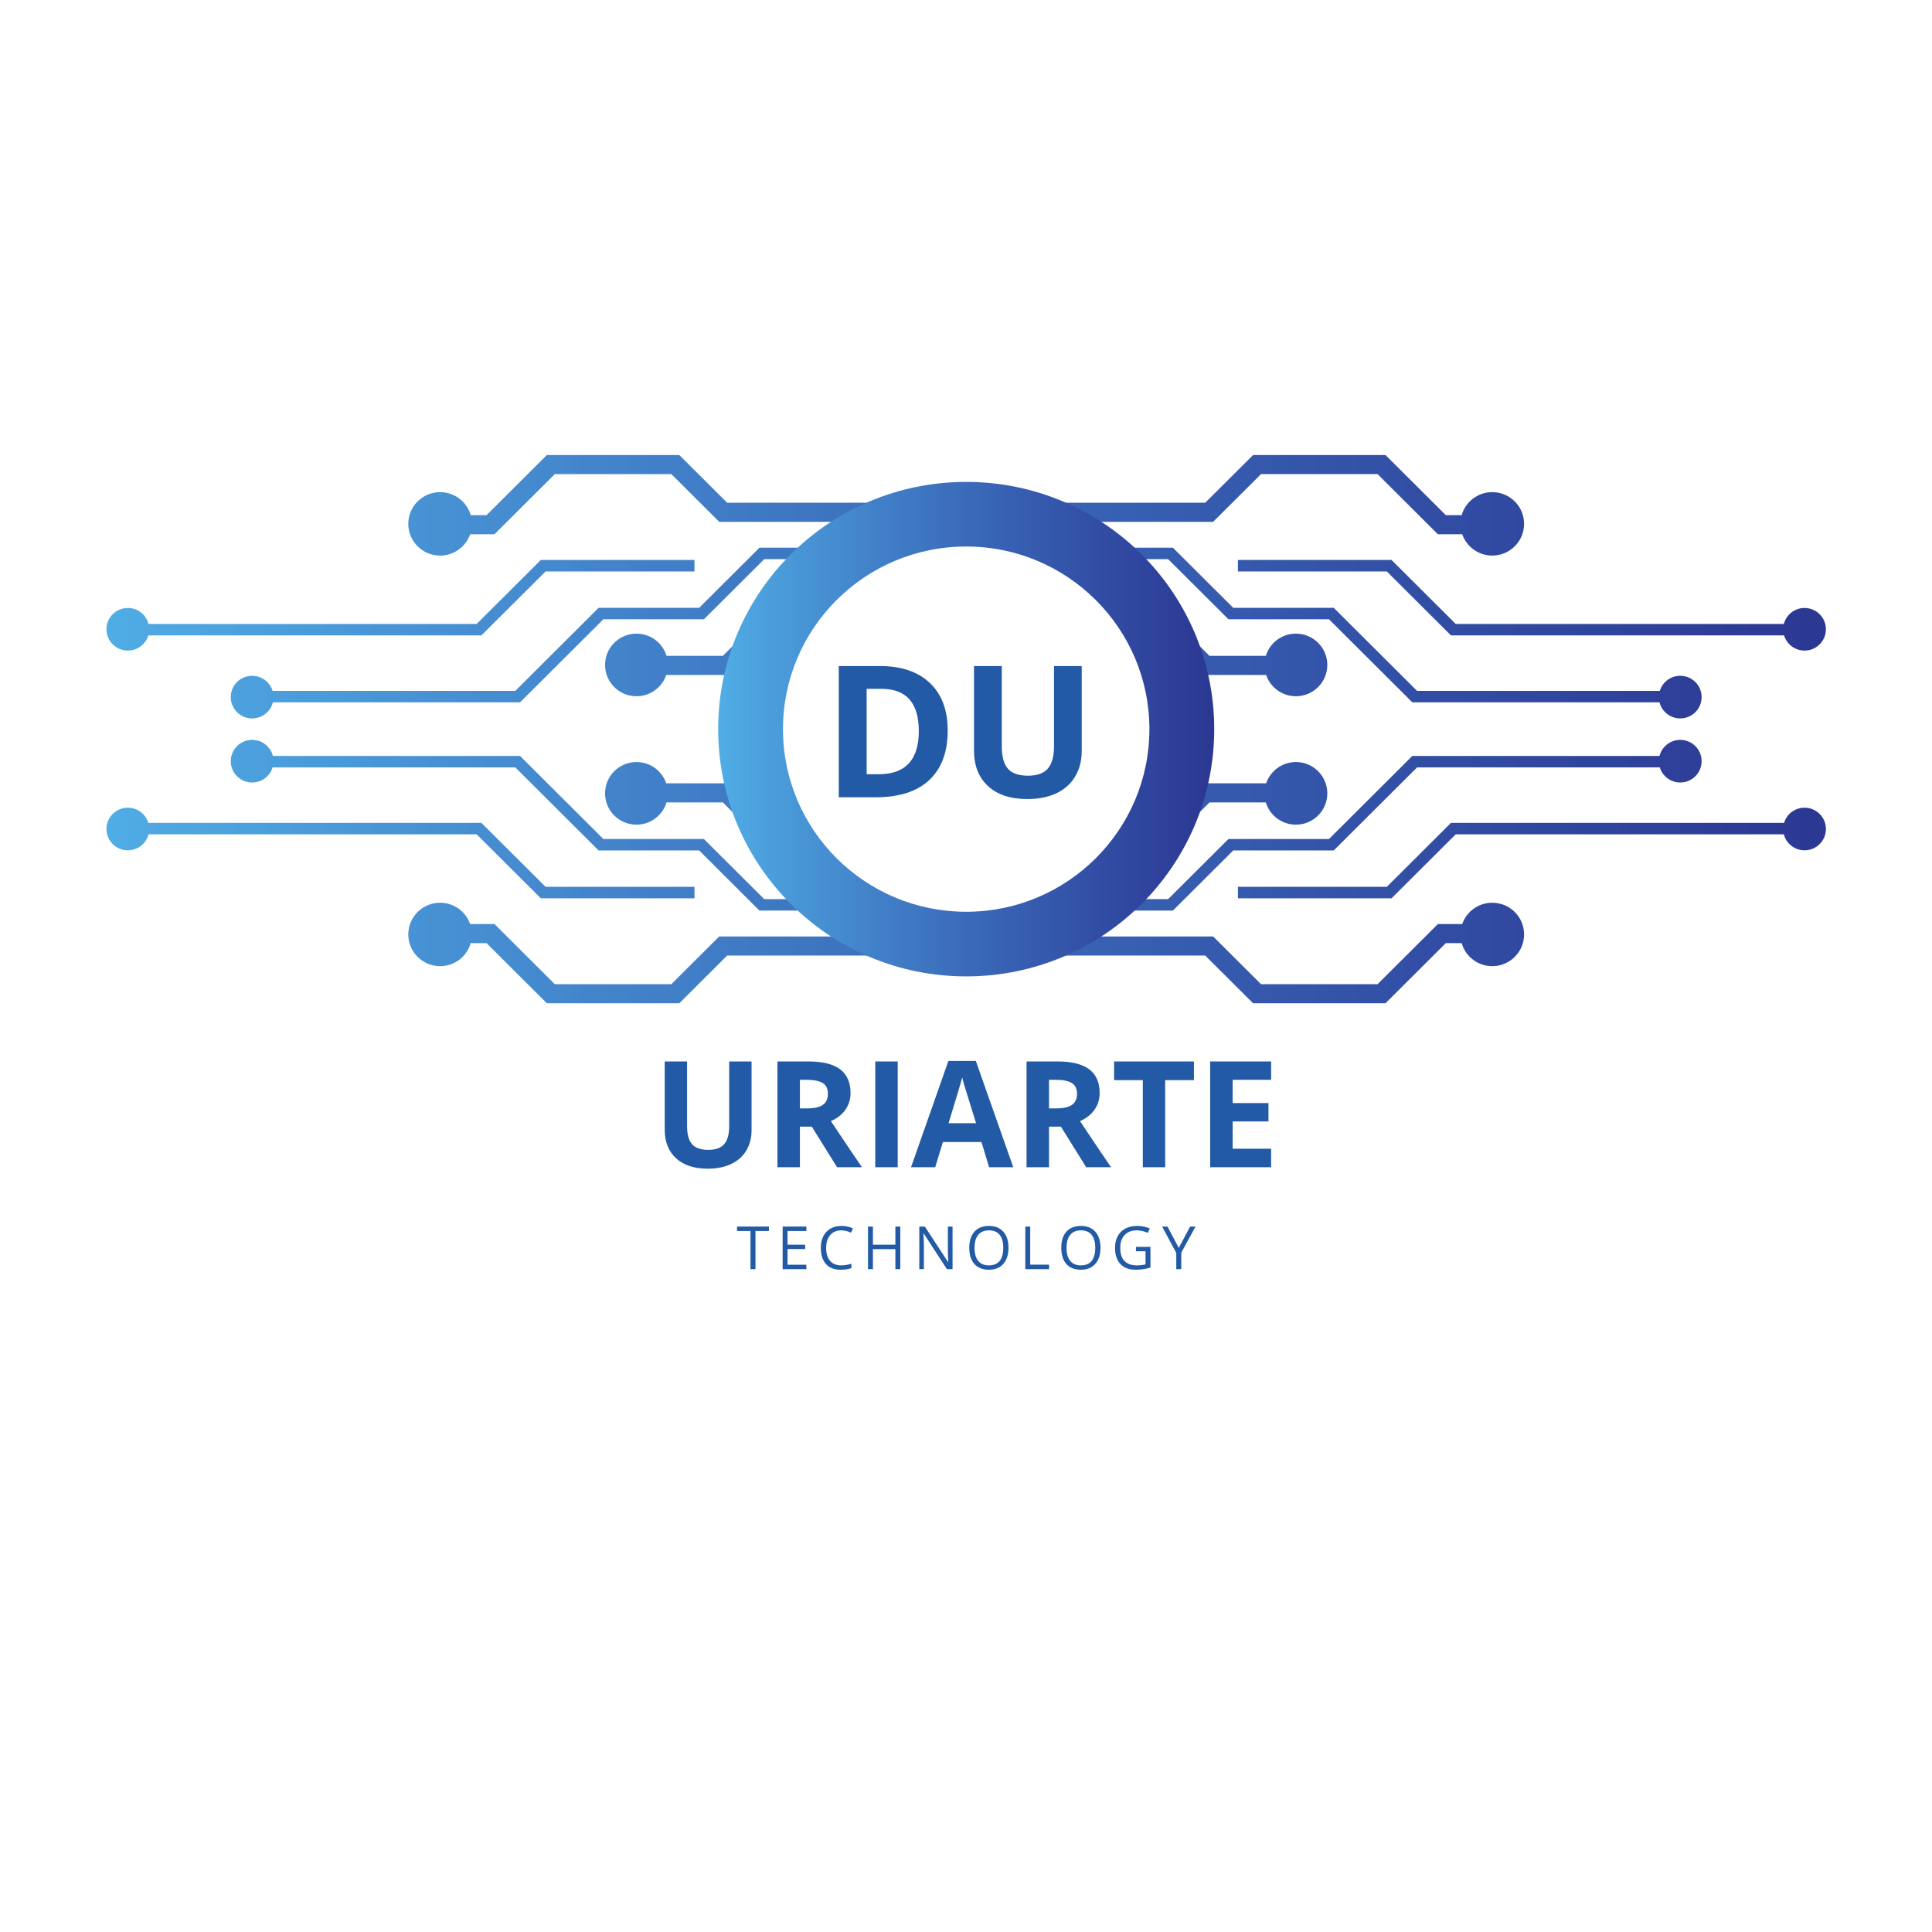 <svg xmlns="http://www.w3.org/2000/svg" xmlns:xlink="http://www.w3.org/1999/xlink" width="500" zoomAndPan="magnify" viewBox="0 0 375 375" height="500" preserveAspectRatio="xMidYMid meet" version="1.0"><defs><g/><clipPath id="aaf2b9603f"><path d="M 20.66 88.32 L 354.41 88.32 L 354.41 194.734 L 20.66 194.734 Z M 20.66 88.32 " clip-rule="nonzero"/></clipPath><clipPath id="905f588d75"><path d="M 326.133 131.172 C 324.266 131.172 322.684 132.402 322.164 134.098 L 275.051 134.098 L 258.883 117.98 L 239.371 117.98 L 227.66 106.309 L 211.832 106.309 L 211.832 108.531 L 226.734 108.531 L 238.445 120.203 L 257.961 120.203 L 274.129 136.32 L 322.109 136.32 C 322.562 138.117 324.191 139.445 326.133 139.445 C 328.426 139.445 330.285 137.59 330.285 135.309 C 330.285 133.023 328.426 131.172 326.133 131.172 Z M 85.422 107.836 C 88.125 107.836 90.422 106.102 91.258 103.695 L 95.98 103.695 L 107.688 92.023 L 130.309 92.023 L 139.602 101.285 L 163.242 101.285 L 170.527 97.582 L 141.141 97.582 L 131.848 88.316 L 106.148 88.316 L 94.441 99.988 L 91.363 99.988 C 90.625 97.41 88.246 95.523 85.422 95.523 C 82.012 95.523 79.246 98.277 79.246 101.68 C 79.246 105.078 82.012 107.836 85.422 107.836 Z M 235.473 101.285 L 244.766 92.023 L 267.383 92.023 L 279.09 103.695 L 283.812 103.695 C 284.652 106.102 286.945 107.836 289.648 107.836 C 293.059 107.836 295.824 105.078 295.824 101.68 C 295.824 98.277 293.059 95.523 289.648 95.523 C 286.824 95.523 284.445 97.41 283.711 99.988 L 280.629 99.988 L 268.922 88.316 L 243.223 88.316 L 233.934 97.582 L 201.402 97.582 L 211.832 101.285 Z M 24.812 126.277 C 26.691 126.277 28.277 125.035 28.789 123.328 L 93.441 123.328 L 105.895 110.918 L 134.793 110.918 L 134.793 108.695 L 104.973 108.695 L 92.52 121.105 L 28.828 121.105 C 28.367 119.324 26.746 118.008 24.812 118.008 C 22.52 118.008 20.66 119.859 20.66 122.145 C 20.66 124.43 22.52 126.277 24.812 126.277 Z M 139.602 181.766 L 130.309 191.027 L 107.688 191.027 L 95.98 179.359 L 91.258 179.359 C 90.422 176.949 88.125 175.219 85.422 175.219 C 82.012 175.219 79.246 177.973 79.246 181.375 C 79.246 184.773 82.012 187.531 85.422 187.531 C 88.246 187.531 90.625 185.641 91.363 183.062 L 94.441 183.062 L 106.148 194.734 L 131.848 194.734 L 141.141 185.473 L 176.441 185.473 L 163.242 181.766 Z M 350.262 156.773 C 348.383 156.773 346.797 158.016 346.285 159.723 L 281.629 159.723 L 269.18 172.133 L 240.277 172.133 L 240.277 174.355 L 270.102 174.355 L 282.555 161.945 L 346.242 161.945 C 346.703 163.727 348.328 165.047 350.262 165.047 C 352.551 165.047 354.41 163.191 354.41 160.91 C 354.41 158.625 352.551 156.773 350.262 156.773 Z M 289.648 175.219 C 286.945 175.219 284.652 176.949 283.812 179.359 L 279.09 179.359 L 267.383 191.027 L 244.766 191.027 L 235.473 181.766 L 211.832 181.766 L 198.262 185.473 L 233.934 185.473 L 243.223 194.734 L 268.922 194.734 L 280.629 183.062 L 283.711 183.062 C 284.445 185.641 286.824 187.531 289.648 187.531 C 293.059 187.531 295.824 184.773 295.824 181.375 C 295.824 177.973 293.059 175.219 289.648 175.219 Z M 104.973 174.355 L 134.793 174.355 L 134.793 172.133 L 105.895 172.133 L 93.441 159.723 L 28.789 159.723 C 28.277 158.016 26.691 156.773 24.812 156.773 C 22.52 156.773 20.66 158.625 20.66 160.91 C 20.66 163.191 22.52 165.047 24.812 165.047 C 26.746 165.047 28.367 163.727 28.828 161.945 L 92.52 161.945 Z M 225.477 165.008 L 234.766 155.746 L 245.695 155.746 C 246.453 158.246 248.781 160.066 251.531 160.066 C 254.902 160.066 257.629 157.344 257.629 153.988 C 257.629 150.633 254.902 147.91 251.531 147.91 C 248.848 147.91 246.57 149.641 245.758 152.043 L 233.227 152.043 L 223.934 161.305 L 222.699 161.305 C 221.973 162.586 221.18 163.82 220.32 165.008 Z M 223.934 121.746 L 233.227 131.012 L 245.758 131.012 C 246.57 133.41 248.848 135.141 251.531 135.141 C 254.902 135.141 257.629 132.422 257.629 129.062 C 257.629 125.707 254.902 122.984 251.531 122.984 C 248.781 122.984 246.453 124.805 245.695 127.305 L 234.766 127.305 L 225.477 118.043 L 220.32 118.043 C 221.18 119.23 221.973 120.465 222.699 121.746 Z M 270.102 108.695 L 240.277 108.695 L 240.277 110.918 L 269.18 110.918 L 281.629 123.328 L 346.285 123.328 C 346.797 125.035 348.383 126.277 350.262 126.277 C 352.551 126.277 354.41 124.43 354.41 122.145 C 354.41 119.859 352.551 118.008 350.262 118.008 C 348.328 118.008 346.703 119.324 346.242 121.105 L 282.555 121.105 Z M 123.539 135.141 C 126.223 135.141 128.5 133.41 129.316 131.012 L 141.844 131.012 L 151.137 121.746 L 152.375 121.746 C 153.102 120.465 153.895 119.23 154.754 118.043 L 149.598 118.043 L 140.305 127.305 L 129.375 127.305 C 128.617 124.805 126.293 122.984 123.539 122.984 C 120.172 122.984 117.441 125.707 117.441 129.062 C 117.441 132.422 120.172 135.141 123.539 135.141 Z M 163.242 106.309 L 147.41 106.309 L 135.703 117.98 L 116.188 117.98 L 100.02 134.098 L 52.906 134.098 C 52.391 132.402 50.809 131.172 48.938 131.172 C 46.648 131.172 44.789 133.023 44.789 135.309 C 44.789 137.59 46.648 139.445 48.938 139.445 C 50.879 139.445 52.512 138.117 52.965 136.32 L 100.941 136.32 L 117.113 120.203 L 136.629 120.203 L 148.336 108.531 L 163.242 108.531 Z M 100.941 146.73 L 52.965 146.73 C 52.512 144.938 50.879 143.609 48.938 143.609 C 46.648 143.609 44.789 145.461 44.789 147.742 C 44.789 150.027 46.648 151.883 48.938 151.883 C 50.809 151.883 52.391 150.648 52.906 148.953 L 100.02 148.953 L 116.188 165.07 L 135.703 165.07 L 147.41 176.742 L 163.242 176.742 L 163.242 174.52 L 148.336 174.52 L 136.629 162.848 L 117.113 162.848 Z M 211.832 176.742 L 227.66 176.742 L 239.371 165.07 L 258.883 165.07 L 275.051 148.953 L 322.164 148.953 C 322.684 150.648 324.266 151.883 326.133 151.883 C 328.426 151.883 330.285 150.027 330.285 147.742 C 330.285 145.461 328.426 143.609 326.133 143.609 C 324.191 143.609 322.562 144.938 322.109 146.73 L 274.129 146.73 L 257.961 162.848 L 238.445 162.848 L 226.734 174.52 L 211.832 174.52 Z M 123.539 160.066 C 126.293 160.066 128.617 158.246 129.375 155.746 L 140.305 155.746 L 149.598 165.008 L 154.754 165.008 C 153.895 163.82 153.102 162.586 152.375 161.305 L 151.137 161.305 L 141.844 152.043 L 129.316 152.043 C 128.5 149.641 126.223 147.91 123.539 147.91 C 120.172 147.91 117.441 150.633 117.441 153.988 C 117.441 157.344 120.172 160.066 123.539 160.066 Z M 123.539 160.066 " clip-rule="nonzero"/></clipPath><clipPath id="5345a68678"><path d="M 326.133 131.172 C 324.266 131.172 322.684 132.402 322.164 134.098 L 275.051 134.098 L 258.883 117.98 L 239.371 117.98 L 227.66 106.309 L 211.832 106.309 L 211.832 108.531 L 226.734 108.531 L 238.445 120.203 L 257.961 120.203 L 274.129 136.32 L 322.109 136.32 C 322.562 138.117 324.191 139.445 326.133 139.445 C 328.426 139.445 330.285 137.59 330.285 135.309 C 330.285 133.023 328.426 131.172 326.133 131.172 Z M 85.422 107.836 C 88.125 107.836 90.422 106.105 91.258 103.695 L 95.98 103.695 L 107.688 92.023 L 130.309 92.023 L 139.598 101.285 L 163.242 101.285 L 170.527 97.582 L 141.141 97.582 L 131.848 88.32 L 106.148 88.32 L 94.441 99.988 L 91.363 99.988 C 90.625 97.41 88.246 95.523 85.422 95.523 C 82.012 95.523 79.246 98.277 79.246 101.68 C 79.246 105.078 82.012 107.836 85.422 107.836 Z M 235.473 101.285 L 244.766 92.023 L 267.383 92.023 L 279.09 103.695 L 283.812 103.695 C 284.648 106.105 286.945 107.836 289.648 107.836 C 293.059 107.836 295.824 105.078 295.824 101.68 C 295.824 98.277 293.059 95.523 289.648 95.523 C 286.824 95.523 284.445 97.41 283.711 99.988 L 280.629 99.988 L 268.922 88.32 L 243.223 88.32 L 233.934 97.582 L 201.402 97.582 L 211.832 101.285 Z M 24.812 126.281 C 26.691 126.281 28.277 125.035 28.789 123.328 L 93.441 123.328 L 105.895 110.918 L 134.793 110.918 L 134.793 108.695 L 104.969 108.695 L 92.52 121.105 L 28.828 121.105 C 28.367 119.324 26.746 118.008 24.812 118.008 C 22.52 118.008 20.66 119.859 20.66 122.145 C 20.66 124.43 22.52 126.281 24.812 126.281 Z M 139.598 181.766 L 130.309 191.031 L 107.688 191.031 L 95.98 179.359 L 91.258 179.359 C 90.422 176.949 88.125 175.219 85.422 175.219 C 82.012 175.219 79.246 177.973 79.246 181.375 C 79.246 184.773 82.012 187.531 85.422 187.531 C 88.246 187.531 90.625 185.641 91.363 183.062 L 94.441 183.062 L 106.148 194.734 L 131.848 194.734 L 141.141 185.473 L 176.441 185.473 L 163.242 181.766 Z M 350.262 156.773 C 348.383 156.773 346.797 158.016 346.285 159.723 L 281.629 159.723 L 269.176 172.133 L 240.277 172.133 L 240.277 174.355 L 270.102 174.355 L 282.551 161.945 L 346.242 161.945 C 346.703 163.73 348.328 165.047 350.262 165.047 C 352.551 165.047 354.41 163.195 354.41 160.91 C 354.41 158.625 352.551 156.773 350.262 156.773 Z M 289.648 175.219 C 286.945 175.219 284.648 176.949 283.812 179.359 L 279.09 179.359 L 267.383 191.031 L 244.766 191.031 L 235.473 181.766 L 211.832 181.766 L 198.258 185.473 L 233.934 185.473 L 243.223 194.734 L 268.922 194.734 L 280.629 183.062 L 283.711 183.062 C 284.445 185.641 286.824 187.531 289.648 187.531 C 293.059 187.531 295.824 184.773 295.824 181.375 C 295.824 177.973 293.059 175.219 289.648 175.219 Z M 104.969 174.355 L 134.793 174.355 L 134.793 172.133 L 105.895 172.133 L 93.441 159.723 L 28.789 159.723 C 28.277 158.016 26.691 156.773 24.812 156.773 C 22.52 156.773 20.66 158.625 20.66 160.91 C 20.66 163.195 22.52 165.047 24.812 165.047 C 26.746 165.047 28.367 163.73 28.828 161.945 L 92.52 161.945 Z M 225.477 165.008 L 234.766 155.746 L 245.695 155.746 C 246.453 158.246 248.781 160.066 251.535 160.066 C 254.898 160.066 257.629 157.344 257.629 153.988 C 257.629 150.633 254.898 147.91 251.535 147.91 C 248.848 147.91 246.57 149.641 245.758 152.043 L 233.227 152.043 L 223.934 161.305 L 222.699 161.305 C 221.973 162.586 221.18 163.82 220.32 165.008 Z M 223.934 121.746 L 233.227 131.012 L 245.758 131.012 C 246.57 133.41 248.848 135.141 251.535 135.141 C 254.898 135.141 257.629 132.422 257.629 129.062 C 257.629 125.707 254.898 122.988 251.535 122.988 C 248.781 122.988 246.453 124.805 245.695 127.305 L 234.766 127.305 L 225.477 118.043 L 220.32 118.043 C 221.18 119.23 221.973 120.469 222.699 121.746 Z M 270.102 108.695 L 240.277 108.695 L 240.277 110.918 L 269.176 110.918 L 281.629 123.328 L 346.285 123.328 C 346.797 125.035 348.383 126.281 350.262 126.281 C 352.551 126.281 354.41 124.43 354.41 122.145 C 354.41 119.859 352.551 118.008 350.262 118.008 C 348.328 118.008 346.703 119.324 346.242 121.105 L 282.551 121.105 Z M 123.539 135.141 C 126.223 135.141 128.5 133.41 129.316 131.012 L 141.844 131.012 L 151.137 121.746 L 152.375 121.746 C 153.102 120.469 153.895 119.23 154.754 118.043 L 149.598 118.043 L 140.305 127.305 L 129.375 127.305 C 128.617 124.805 126.293 122.988 123.539 122.988 C 120.172 122.988 117.441 125.707 117.441 129.062 C 117.441 132.422 120.172 135.141 123.539 135.141 Z M 163.242 106.309 L 147.41 106.309 L 135.703 117.98 L 116.188 117.98 L 100.02 134.098 L 52.906 134.098 C 52.391 132.402 50.809 131.172 48.938 131.172 C 46.648 131.172 44.789 133.023 44.789 135.309 C 44.789 137.59 46.648 139.445 48.938 139.445 C 50.879 139.445 52.512 138.117 52.965 136.32 L 100.941 136.32 L 117.113 120.203 L 136.625 120.203 L 148.336 108.531 L 163.242 108.531 Z M 100.941 146.73 L 52.965 146.73 C 52.512 144.938 50.879 143.609 48.938 143.609 C 46.648 143.609 44.789 145.461 44.789 147.742 C 44.789 150.027 46.648 151.883 48.938 151.883 C 50.809 151.883 52.391 150.648 52.906 148.953 L 100.02 148.953 L 116.188 165.07 L 135.703 165.07 L 147.41 176.742 L 163.242 176.742 L 163.242 174.52 L 148.336 174.52 L 136.625 162.848 L 117.113 162.848 Z M 211.832 176.742 L 227.66 176.742 L 239.371 165.07 L 258.883 165.07 L 275.051 148.953 L 322.164 148.953 C 322.684 150.648 324.266 151.883 326.133 151.883 C 328.426 151.883 330.285 150.027 330.285 147.742 C 330.285 145.461 328.426 143.609 326.133 143.609 C 324.191 143.609 322.562 144.938 322.109 146.73 L 274.129 146.73 L 257.961 162.848 L 238.445 162.848 L 226.734 174.52 L 211.832 174.52 Z M 123.539 160.066 C 126.293 160.066 128.617 158.246 129.375 155.746 L 140.305 155.746 L 149.598 165.008 L 154.754 165.008 C 153.895 163.82 153.102 162.586 152.375 161.305 L 151.137 161.305 L 141.844 152.043 L 129.316 152.043 C 128.5 149.641 126.223 147.91 123.539 147.91 C 120.172 147.91 117.441 150.633 117.441 153.988 C 117.441 157.344 120.172 160.066 123.539 160.066 " clip-rule="nonzero"/></clipPath><linearGradient x1="0" gradientTransform="matrix(333.75, 0, 0, 332.68, 20.661, 141.525)" y1="0" x2="1" gradientUnits="userSpaceOnUse" y2="0" id="c2af22af96"><stop stop-opacity="1" stop-color="rgb(31.799%, 67.799%, 89.799%)" offset="0"/><stop stop-opacity="1" stop-color="rgb(31.609%, 67.656%, 89.609%)" offset="0.008"/><stop stop-opacity="1" stop-color="rgb(31.227%, 67.325%, 89.409%)" offset="0.016"/><stop stop-opacity="1" stop-color="rgb(31.018%, 66.896%, 89.2%)" offset="0.02"/><stop stop-opacity="1" stop-color="rgb(31%, 66.655%, 89%)" offset="0.023"/><stop stop-opacity="1" stop-color="rgb(31%, 66.277%, 88.799%)" offset="0.027"/><stop stop-opacity="1" stop-color="rgb(31%, 65.9%, 88.599%)" offset="0.031"/><stop stop-opacity="1" stop-color="rgb(30.8%, 65.7%, 88.399%)" offset="0.035"/><stop stop-opacity="1" stop-color="rgb(30.6%, 65.5%, 88.199%)" offset="0.039"/><stop stop-opacity="1" stop-color="rgb(30.6%, 65.306%, 88.005%)" offset="0.047"/><stop stop-opacity="1" stop-color="rgb(30.6%, 64.922%, 87.805%)" offset="0.055"/><stop stop-opacity="1" stop-color="rgb(30.6%, 64.54%, 87.65%)" offset="0.062"/><stop stop-opacity="1" stop-color="rgb(30.383%, 64.108%, 87.299%)" offset="0.066"/><stop stop-opacity="1" stop-color="rgb(30.168%, 63.869%, 87.099%)" offset="0.07"/><stop stop-opacity="1" stop-color="rgb(29.984%, 63.678%, 87.093%)" offset="0.078"/><stop stop-opacity="1" stop-color="rgb(29.799%, 63.097%, 86.893%)" offset="0.082"/><stop stop-opacity="1" stop-color="rgb(29.799%, 62.706%, 86.699%)" offset="0.086"/><stop stop-opacity="1" stop-color="rgb(29.799%, 62.561%, 86.511%)" offset="0.094"/><stop stop-opacity="1" stop-color="rgb(29.599%, 62.23%, 86.311%)" offset="0.098"/><stop stop-opacity="1" stop-color="rgb(29.399%, 62.044%, 86.299%)" offset="0.102"/><stop stop-opacity="1" stop-color="rgb(29.399%, 61.821%, 86.099%)" offset="0.105"/><stop stop-opacity="1" stop-color="rgb(29.399%, 61.6%, 85.899%)" offset="0.109"/><stop stop-opacity="1" stop-color="rgb(29.39%, 61.4%, 85.699%)" offset="0.113"/><stop stop-opacity="1" stop-color="rgb(29.381%, 61.2%, 85.5%)" offset="0.117"/><stop stop-opacity="1" stop-color="rgb(29.19%, 60.999%, 85.3%)" offset="0.121"/><stop stop-opacity="1" stop-color="rgb(28.999%, 60.799%, 85.1%)" offset="0.125"/><stop stop-opacity="1" stop-color="rgb(28.999%, 60.608%, 85.1%)" offset="0.133"/><stop stop-opacity="1" stop-color="rgb(28.999%, 60.208%, 84.898%)" offset="0.137"/><stop stop-opacity="1" stop-color="rgb(28.999%, 59.999%, 84.698%)" offset="0.141"/><stop stop-opacity="1" stop-color="rgb(28.799%, 59.776%, 84.499%)" offset="0.145"/><stop stop-opacity="1" stop-color="rgb(28.6%, 59.555%, 84.299%)" offset="0.148"/><stop stop-opacity="1" stop-color="rgb(28.4%, 59.177%, 84.286%)" offset="0.152"/><stop stop-opacity="1" stop-color="rgb(28.2%, 58.8%, 84.274%)" offset="0.156"/><stop stop-opacity="1" stop-color="rgb(28.2%, 58.6%, 84.087%)" offset="0.16"/><stop stop-opacity="1" stop-color="rgb(28.2%, 58.4%, 83.899%)" offset="0.164"/><stop stop-opacity="1" stop-color="rgb(28.2%, 58.206%, 83.705%)" offset="0.172"/><stop stop-opacity="1" stop-color="rgb(28.2%, 57.822%, 83.505%)" offset="0.18"/><stop stop-opacity="1" stop-color="rgb(28%, 57.483%, 83.299%)" offset="0.184"/><stop stop-opacity="1" stop-color="rgb(27.8%, 57.336%, 83.099%)" offset="0.188"/><stop stop-opacity="1" stop-color="rgb(27.8%, 57.117%, 82.899%)" offset="0.191"/><stop stop-opacity="1" stop-color="rgb(27.8%, 56.898%, 82.7%)" offset="0.195"/><stop stop-opacity="1" stop-color="rgb(27.8%, 56.699%, 82.695%)" offset="0.199"/><stop stop-opacity="1" stop-color="rgb(27.8%, 56.499%, 82.69%)" offset="0.203"/><stop stop-opacity="1" stop-color="rgb(27.652%, 56.302%, 82.544%)" offset="0.207"/><stop stop-opacity="1" stop-color="rgb(27.504%, 56.105%, 82.399%)" offset="0.211"/><stop stop-opacity="1" stop-color="rgb(27.501%, 55.902%, 82.199%)" offset="0.215"/><stop stop-opacity="1" stop-color="rgb(27.499%, 55.699%, 81.999%)" offset="0.219"/><stop stop-opacity="1" stop-color="rgb(27.499%, 55.499%, 81.821%)" offset="0.223"/><stop stop-opacity="1" stop-color="rgb(27.499%, 55.299%, 81.644%)" offset="0.227"/><stop stop-opacity="1" stop-color="rgb(27.299%, 55.08%, 81.602%)" offset="0.23"/><stop stop-opacity="1" stop-color="rgb(27.1%, 54.861%, 81.561%)" offset="0.234"/><stop stop-opacity="1" stop-color="rgb(27.09%, 54.671%, 81.38%)" offset="0.242"/><stop stop-opacity="1" stop-color="rgb(26.891%, 54.289%, 81.2%)" offset="0.25"/><stop stop-opacity="1" stop-color="rgb(26.7%, 53.899%, 81%)" offset="0.254"/><stop stop-opacity="1" stop-color="rgb(26.7%, 53.699%, 80.8%)" offset="0.258"/><stop stop-opacity="1" stop-color="rgb(26.7%, 53.499%, 80.618%)" offset="0.262"/><stop stop-opacity="1" stop-color="rgb(26.7%, 53.299%, 80.437%)" offset="0.266"/><stop stop-opacity="1" stop-color="rgb(26.677%, 53.076%, 80.396%)" offset="0.27"/><stop stop-opacity="1" stop-color="rgb(26.656%, 52.855%, 80.356%)" offset="0.273"/><stop stop-opacity="1" stop-color="rgb(26.477%, 52.527%, 80.165%)" offset="0.277"/><stop stop-opacity="1" stop-color="rgb(26.299%, 52.199%, 79.974%)" offset="0.281"/><stop stop-opacity="1" stop-color="rgb(26.299%, 51.999%, 79.784%)" offset="0.285"/><stop stop-opacity="1" stop-color="rgb(26.299%, 51.799%, 79.593%)" offset="0.289"/><stop stop-opacity="1" stop-color="rgb(26.105%, 51.605%, 79.396%)" offset="0.293"/><stop stop-opacity="1" stop-color="rgb(25.912%, 51.411%, 79.199%)" offset="0.297"/><stop stop-opacity="1" stop-color="rgb(25.905%, 51.221%, 79.199%)" offset="0.305"/><stop stop-opacity="1" stop-color="rgb(25.723%, 50.839%, 78.999%)" offset="0.309"/><stop stop-opacity="1" stop-color="rgb(25.549%, 50.65%, 78.799%)" offset="0.312"/><stop stop-opacity="1" stop-color="rgb(25.523%, 50.424%, 78.6%)" offset="0.316"/><stop stop-opacity="1" stop-color="rgb(25.499%, 50.2%, 78.4%)" offset="0.32"/><stop stop-opacity="1" stop-color="rgb(25.499%, 50.192%, 78.4%)" offset="0.328"/><stop stop-opacity="1" stop-color="rgb(25.499%, 49.992%, 78.203%)" offset="0.332"/><stop stop-opacity="1" stop-color="rgb(25.499%, 49.799%, 78.006%)" offset="0.336"/><stop stop-opacity="1" stop-color="rgb(25.311%, 49.599%, 78.003%)" offset="0.34"/><stop stop-opacity="1" stop-color="rgb(25.124%, 49.399%, 78%)" offset="0.344"/><stop stop-opacity="1" stop-color="rgb(25.111%, 49.199%, 77.798%)" offset="0.348"/><stop stop-opacity="1" stop-color="rgb(25.099%, 48.999%, 77.599%)" offset="0.352"/><stop stop-opacity="1" stop-color="rgb(25.099%, 48.779%, 77.449%)" offset="0.355"/><stop stop-opacity="1" stop-color="rgb(25.099%, 48.561%, 77.299%)" offset="0.359"/><stop stop-opacity="1" stop-color="rgb(25.09%, 48.18%, 77.1%)" offset="0.363"/><stop stop-opacity="1" stop-color="rgb(25.081%, 47.8%, 76.9%)" offset="0.367"/><stop stop-opacity="1" stop-color="rgb(24.89%, 47.649%, 76.9%)" offset="0.375"/><stop stop-opacity="1" stop-color="rgb(24.509%, 47.499%, 76.7%)" offset="0.379"/><stop stop-opacity="1" stop-color="rgb(24.318%, 47.499%, 76.5%)" offset="0.383"/><stop stop-opacity="1" stop-color="rgb(24.309%, 47.299%, 76.318%)" offset="0.387"/><stop stop-opacity="1" stop-color="rgb(24.3%, 47.099%, 76.137%)" offset="0.391"/><stop stop-opacity="1" stop-color="rgb(24.3%, 46.877%, 76.117%)" offset="0.395"/><stop stop-opacity="1" stop-color="rgb(24.3%, 46.655%, 76.099%)" offset="0.398"/><stop stop-opacity="1" stop-color="rgb(24.3%, 46.465%, 75.899%)" offset="0.402"/><stop stop-opacity="1" stop-color="rgb(24.3%, 46.274%, 75.699%)" offset="0.406"/><stop stop-opacity="1" stop-color="rgb(24.297%, 46.083%, 75.696%)" offset="0.414"/><stop stop-opacity="1" stop-color="rgb(24.097%, 45.695%, 75.496%)" offset="0.418"/><stop stop-opacity="1" stop-color="rgb(23.9%, 45.499%, 75.299%)" offset="0.422"/><stop stop-opacity="1" stop-color="rgb(23.9%, 45.299%, 75.114%)" offset="0.426"/><stop stop-opacity="1" stop-color="rgb(23.9%, 45.099%, 74.931%)" offset="0.43"/><stop stop-opacity="1" stop-color="rgb(23.9%, 44.899%, 74.741%)" offset="0.434"/><stop stop-opacity="1" stop-color="rgb(23.9%, 44.699%, 74.55%)" offset="0.438"/><stop stop-opacity="1" stop-color="rgb(23.883%, 44.484%, 74.509%)" offset="0.441"/><stop stop-opacity="1" stop-color="rgb(23.868%, 44.269%, 74.467%)" offset="0.445"/><stop stop-opacity="1" stop-color="rgb(23.683%, 44.078%, 74.283%)" offset="0.453"/><stop stop-opacity="1" stop-color="rgb(23.302%, 43.694%, 73.903%)" offset="0.457"/><stop stop-opacity="1" stop-color="rgb(23.105%, 43.5%, 73.706%)" offset="0.461"/><stop stop-opacity="1" stop-color="rgb(23.102%, 43.312%, 73.703%)" offset="0.469"/><stop stop-opacity="1" stop-color="rgb(23.099%, 42.934%, 73.521%)" offset="0.477"/><stop stop-opacity="1" stop-color="rgb(23.099%, 42.57%, 73.302%)" offset="0.484"/><stop stop-opacity="1" stop-color="rgb(23.099%, 42.2%, 73.08%)" offset="0.488"/><stop stop-opacity="1" stop-color="rgb(23.099%, 42%, 72.899%)" offset="0.492"/><stop stop-opacity="1" stop-color="rgb(23.099%, 41.8%, 72.699%)" offset="0.496"/><stop stop-opacity="1" stop-color="rgb(23.099%, 41.6%, 72.499%)" offset="0.5"/><stop stop-opacity="1" stop-color="rgb(22.899%, 41.409%, 72.499%)" offset="0.504"/><stop stop-opacity="1" stop-color="rgb(22.699%, 41.219%, 72.499%)" offset="0.508"/><stop stop-opacity="1" stop-color="rgb(22.699%, 41.028%, 72.348%)" offset="0.516"/><stop stop-opacity="1" stop-color="rgb(22.549%, 40.796%, 71.999%)" offset="0.52"/><stop stop-opacity="1" stop-color="rgb(22.4%, 40.756%, 71.799%)" offset="0.523"/><stop stop-opacity="1" stop-color="rgb(22.4%, 40.565%, 71.786%)" offset="0.531"/><stop stop-opacity="1" stop-color="rgb(22.4%, 40.184%, 71.587%)" offset="0.539"/><stop stop-opacity="1" stop-color="rgb(22.4%, 39.796%, 71.205%)" offset="0.543"/><stop stop-opacity="1" stop-color="rgb(22.4%, 39.6%, 71.011%)" offset="0.547"/><stop stop-opacity="1" stop-color="rgb(22.198%, 39.4%, 71.005%)" offset="0.551"/><stop stop-opacity="1" stop-color="rgb(21.999%, 39.2%, 70.999%)" offset="0.555"/><stop stop-opacity="1" stop-color="rgb(21.999%, 38.998%, 70.799%)" offset="0.559"/><stop stop-opacity="1" stop-color="rgb(21.999%, 38.799%, 70.599%)" offset="0.562"/><stop stop-opacity="1" stop-color="rgb(21.999%, 38.599%, 70.584%)" offset="0.566"/><stop stop-opacity="1" stop-color="rgb(21.999%, 38.399%, 70.569%)" offset="0.57"/><stop stop-opacity="1" stop-color="rgb(21.999%, 38.199%, 70.384%)" offset="0.574"/><stop stop-opacity="1" stop-color="rgb(21.999%, 37.999%, 70.2%)" offset="0.578"/><stop stop-opacity="1" stop-color="rgb(21.999%, 37.802%, 70.003%)" offset="0.582"/><stop stop-opacity="1" stop-color="rgb(21.999%, 37.605%, 69.806%)" offset="0.586"/><stop stop-opacity="1" stop-color="rgb(21.799%, 37.602%, 69.803%)" offset="0.59"/><stop stop-opacity="1" stop-color="rgb(21.599%, 37.599%, 69.8%)" offset="0.594"/><stop stop-opacity="1" stop-color="rgb(21.42%, 37.448%, 69.598%)" offset="0.598"/><stop stop-opacity="1" stop-color="rgb(21.243%, 37.299%, 69.398%)" offset="0.602"/><stop stop-opacity="1" stop-color="rgb(21.22%, 37.08%, 69.199%)" offset="0.605"/><stop stop-opacity="1" stop-color="rgb(21.199%, 36.862%, 68.999%)" offset="0.609"/><stop stop-opacity="1" stop-color="rgb(21.199%, 36.671%, 68.799%)" offset="0.613"/><stop stop-opacity="1" stop-color="rgb(21.199%, 36.481%, 68.599%)" offset="0.617"/><stop stop-opacity="1" stop-color="rgb(21.199%, 36.29%, 68.599%)" offset="0.625"/><stop stop-opacity="1" stop-color="rgb(21.199%, 35.909%, 68.408%)" offset="0.633"/><stop stop-opacity="1" stop-color="rgb(21.199%, 35.527%, 68.208%)" offset="0.641"/><stop stop-opacity="1" stop-color="rgb(20.999%, 35.295%, 67.999%)" offset="0.645"/><stop stop-opacity="1" stop-color="rgb(20.799%, 35.255%, 67.799%)" offset="0.648"/><stop stop-opacity="1" stop-color="rgb(20.799%, 35.065%, 67.79%)" offset="0.656"/><stop stop-opacity="1" stop-color="rgb(20.799%, 34.686%, 67.639%)" offset="0.664"/><stop stop-opacity="1" stop-color="rgb(20.799%, 34.305%, 67.499%)" offset="0.672"/><stop stop-opacity="1" stop-color="rgb(20.599%, 33.922%, 67.299%)" offset="0.676"/><stop stop-opacity="1" stop-color="rgb(20.399%, 33.731%, 67.099%)" offset="0.68"/><stop stop-opacity="1" stop-color="rgb(20.399%, 33.714%, 66.899%)" offset="0.684"/><stop stop-opacity="1" stop-color="rgb(20.399%, 33.699%, 66.699%)" offset="0.688"/><stop stop-opacity="1" stop-color="rgb(20.399%, 33.484%, 66.499%)" offset="0.691"/><stop stop-opacity="1" stop-color="rgb(20.399%, 33.269%, 66.299%)" offset="0.695"/><stop stop-opacity="1" stop-color="rgb(20.393%, 33.078%, 66.293%)" offset="0.703"/><stop stop-opacity="1" stop-color="rgb(20.193%, 32.693%, 66.093%)" offset="0.711"/><stop stop-opacity="1" stop-color="rgb(20%, 32.358%, 65.9%)" offset="0.719"/><stop stop-opacity="1" stop-color="rgb(20%, 32.03%, 65.7%)" offset="0.723"/><stop stop-opacity="1" stop-color="rgb(20%, 31.844%, 65.5%)" offset="0.727"/><stop stop-opacity="1" stop-color="rgb(19.98%, 31.802%, 65.298%)" offset="0.73"/><stop stop-opacity="1" stop-color="rgb(19.962%, 31.761%, 65.099%)" offset="0.734"/><stop stop-opacity="1" stop-color="rgb(19.78%, 31.57%, 65.089%)" offset="0.742"/><stop stop-opacity="1" stop-color="rgb(19.6%, 31.19%, 64.89%)" offset="0.75"/><stop stop-opacity="1" stop-color="rgb(19.6%, 30.809%, 64.508%)" offset="0.758"/><stop stop-opacity="1" stop-color="rgb(19.6%, 30.428%, 64.308%)" offset="0.766"/><stop stop-opacity="1" stop-color="rgb(19.577%, 30.017%, 64.099%)" offset="0.77"/><stop stop-opacity="1" stop-color="rgb(19.556%, 29.799%, 63.899%)" offset="0.773"/><stop stop-opacity="1" stop-color="rgb(19.377%, 29.787%, 63.887%)" offset="0.781"/><stop stop-opacity="1" stop-color="rgb(19.199%, 29.587%, 63.687%)" offset="0.789"/><stop stop-opacity="1" stop-color="rgb(19.199%, 29.205%, 63.499%)" offset="0.797"/><stop stop-opacity="1" stop-color="rgb(19.199%, 29.005%, 63.3%)" offset="0.801"/><stop stop-opacity="1" stop-color="rgb(19.199%, 28.999%, 63.1%)" offset="0.805"/><stop stop-opacity="1" stop-color="rgb(19.199%, 28.799%, 62.924%)" offset="0.809"/><stop stop-opacity="1" stop-color="rgb(19.199%, 28.6%, 62.749%)" offset="0.812"/><stop stop-opacity="1" stop-color="rgb(18.999%, 28.383%, 62.712%)" offset="0.816"/><stop stop-opacity="1" stop-color="rgb(18.799%, 28.168%, 62.675%)" offset="0.82"/><stop stop-opacity="1" stop-color="rgb(18.799%, 27.983%, 62.531%)" offset="0.828"/><stop stop-opacity="1" stop-color="rgb(18.799%, 27.649%, 62.193%)" offset="0.844"/><stop stop-opacity="1" stop-color="rgb(18.62%, 27.299%, 61.8%)" offset="0.848"/><stop stop-opacity="1" stop-color="rgb(18.443%, 27.1%, 61.6%)" offset="0.852"/><stop stop-opacity="1" stop-color="rgb(18.42%, 26.9%, 61.58%)" offset="0.855"/><stop stop-opacity="1" stop-color="rgb(18.399%, 26.7%, 61.562%)" offset="0.859"/><stop stop-opacity="1" stop-color="rgb(18.399%, 26.689%, 61.38%)" offset="0.867"/><stop stop-opacity="1" stop-color="rgb(18.399%, 26.489%, 61.2%)" offset="0.875"/><stop stop-opacity="1" stop-color="rgb(18.399%, 26.099%, 60.999%)" offset="0.879"/><stop stop-opacity="1" stop-color="rgb(18.399%, 25.899%, 60.799%)" offset="0.883"/><stop stop-opacity="1" stop-color="rgb(18.399%, 25.699%, 60.617%)" offset="0.887"/><stop stop-opacity="1" stop-color="rgb(18.399%, 25.499%, 60.437%)" offset="0.891"/><stop stop-opacity="1" stop-color="rgb(18.199%, 25.299%, 60.396%)" offset="0.895"/><stop stop-opacity="1" stop-color="rgb(17.999%, 25.099%, 60.356%)" offset="0.898"/><stop stop-opacity="1" stop-color="rgb(17.999%, 25.087%, 60.178%)" offset="0.906"/><stop stop-opacity="1" stop-color="rgb(17.999%, 24.887%, 59.799%)" offset="0.91"/><stop stop-opacity="1" stop-color="rgb(17.999%, 24.699%, 59.599%)" offset="0.914"/><stop stop-opacity="1" stop-color="rgb(17.999%, 24.506%, 59.599%)" offset="0.922"/><stop stop-opacity="1" stop-color="rgb(17.999%, 24.306%, 59.415%)" offset="0.93"/><stop stop-opacity="1" stop-color="rgb(17.824%, 24.1%, 59.215%)" offset="0.934"/><stop stop-opacity="1" stop-color="rgb(17.65%, 23.9%, 59.2%)" offset="0.938"/><stop stop-opacity="1" stop-color="rgb(17.624%, 23.698%, 59%)" offset="0.941"/><stop stop-opacity="1" stop-color="rgb(17.599%, 23.499%, 58.8%)" offset="0.945"/><stop stop-opacity="1" stop-color="rgb(17.599%, 23.299%, 58.6%)" offset="0.949"/><stop stop-opacity="1" stop-color="rgb(17.599%, 23.099%, 58.4%)" offset="0.953"/><stop stop-opacity="1" stop-color="rgb(17.599%, 23.099%, 58.4%)" offset="0.961"/><stop stop-opacity="1" stop-color="rgb(17.459%, 22.899%, 58.212%)" offset="0.965"/><stop stop-opacity="1" stop-color="rgb(17.319%, 22.699%, 58.025%)" offset="0.969"/><stop stop-opacity="1" stop-color="rgb(17.308%, 22.565%, 58.011%)" offset="0.977"/><stop stop-opacity="1" stop-color="rgb(17.299%, 22.415%, 57.799%)" offset="0.98"/><stop stop-opacity="1" stop-color="rgb(17.299%, 22.4%, 57.599%)" offset="0.984"/><stop stop-opacity="1" stop-color="rgb(17.299%, 22.198%, 57.591%)" offset="0.988"/><stop stop-opacity="1" stop-color="rgb(17.299%, 21.999%, 57.585%)" offset="0.992"/><stop stop-opacity="1" stop-color="rgb(17.299%, 21.999%, 57.442%)" offset="1"/></linearGradient><clipPath id="b56920f308"><path d="M 139.395 93.539 L 235.68 93.539 L 235.68 189.516 L 139.395 189.516 Z M 139.395 93.539 " clip-rule="nonzero"/></clipPath><clipPath id="af15bb09cd"><path d="M 187.535 176.973 C 167.895 176.973 151.977 161.102 151.977 141.523 C 151.977 121.949 167.895 106.078 187.535 106.078 C 207.176 106.078 223.098 121.949 223.098 141.523 C 223.098 161.102 207.176 176.973 187.535 176.973 Z M 187.535 93.539 C 160.949 93.539 139.395 115.023 139.395 141.523 C 139.395 168.027 160.949 189.516 187.535 189.516 C 214.125 189.516 235.68 168.027 235.68 141.523 C 235.68 115.023 214.125 93.539 187.535 93.539 Z M 187.535 93.539 " clip-rule="nonzero"/></clipPath><clipPath id="37c686e55c"><path d="M 187.535 176.973 C 167.895 176.973 151.977 161.102 151.977 141.523 C 151.977 121.949 167.895 106.078 187.535 106.078 C 207.176 106.078 223.098 121.949 223.098 141.523 C 223.098 161.102 207.176 176.973 187.535 176.973 Z M 187.535 93.539 C 160.949 93.539 139.395 115.023 139.395 141.523 C 139.395 168.027 160.949 189.516 187.535 189.516 C 214.125 189.516 235.68 168.027 235.68 141.523 C 235.68 115.023 214.125 93.539 187.535 93.539 " clip-rule="nonzero"/></clipPath><linearGradient x1="0" gradientTransform="matrix(96.285, 0, 0, 95.976, 139.393, 141.525)" y1="0" x2="1" gradientUnits="userSpaceOnUse" y2="0" id="31d99f6ae7"><stop stop-opacity="1" stop-color="rgb(31.799%, 67.799%, 89.799%)" offset="0"/><stop stop-opacity="1" stop-color="rgb(31.609%, 67.656%, 89.609%)" offset="0.008"/><stop stop-opacity="1" stop-color="rgb(31.227%, 67.325%, 89.409%)" offset="0.016"/><stop stop-opacity="1" stop-color="rgb(31.018%, 66.896%, 89.2%)" offset="0.02"/><stop stop-opacity="1" stop-color="rgb(31%, 66.655%, 89%)" offset="0.023"/><stop stop-opacity="1" stop-color="rgb(31%, 66.277%, 88.799%)" offset="0.027"/><stop stop-opacity="1" stop-color="rgb(31%, 65.9%, 88.599%)" offset="0.031"/><stop stop-opacity="1" stop-color="rgb(30.8%, 65.7%, 88.399%)" offset="0.035"/><stop stop-opacity="1" stop-color="rgb(30.6%, 65.5%, 88.199%)" offset="0.039"/><stop stop-opacity="1" stop-color="rgb(30.6%, 65.306%, 88.005%)" offset="0.047"/><stop stop-opacity="1" stop-color="rgb(30.6%, 64.922%, 87.805%)" offset="0.055"/><stop stop-opacity="1" stop-color="rgb(30.6%, 64.54%, 87.65%)" offset="0.062"/><stop stop-opacity="1" stop-color="rgb(30.383%, 64.108%, 87.299%)" offset="0.066"/><stop stop-opacity="1" stop-color="rgb(30.168%, 63.867%, 87.099%)" offset="0.07"/><stop stop-opacity="1" stop-color="rgb(29.984%, 63.676%, 87.093%)" offset="0.078"/><stop stop-opacity="1" stop-color="rgb(29.799%, 63.097%, 86.893%)" offset="0.082"/><stop stop-opacity="1" stop-color="rgb(29.799%, 62.706%, 86.699%)" offset="0.086"/><stop stop-opacity="1" stop-color="rgb(29.799%, 62.561%, 86.511%)" offset="0.094"/><stop stop-opacity="1" stop-color="rgb(29.599%, 62.23%, 86.311%)" offset="0.098"/><stop stop-opacity="1" stop-color="rgb(29.399%, 62.042%, 86.299%)" offset="0.102"/><stop stop-opacity="1" stop-color="rgb(29.399%, 61.821%, 86.099%)" offset="0.105"/><stop stop-opacity="1" stop-color="rgb(29.399%, 61.6%, 85.899%)" offset="0.109"/><stop stop-opacity="1" stop-color="rgb(29.39%, 61.4%, 85.699%)" offset="0.113"/><stop stop-opacity="1" stop-color="rgb(29.381%, 61.2%, 85.5%)" offset="0.117"/><stop stop-opacity="1" stop-color="rgb(29.19%, 60.999%, 85.3%)" offset="0.121"/><stop stop-opacity="1" stop-color="rgb(28.999%, 60.799%, 85.1%)" offset="0.125"/><stop stop-opacity="1" stop-color="rgb(28.999%, 60.608%, 85.1%)" offset="0.133"/><stop stop-opacity="1" stop-color="rgb(28.999%, 60.208%, 84.898%)" offset="0.137"/><stop stop-opacity="1" stop-color="rgb(28.999%, 59.999%, 84.698%)" offset="0.141"/><stop stop-opacity="1" stop-color="rgb(28.799%, 59.776%, 84.499%)" offset="0.145"/><stop stop-opacity="1" stop-color="rgb(28.6%, 59.555%, 84.299%)" offset="0.148"/><stop stop-opacity="1" stop-color="rgb(28.4%, 59.177%, 84.286%)" offset="0.152"/><stop stop-opacity="1" stop-color="rgb(28.2%, 58.8%, 84.274%)" offset="0.156"/><stop stop-opacity="1" stop-color="rgb(28.2%, 58.6%, 84.087%)" offset="0.16"/><stop stop-opacity="1" stop-color="rgb(28.2%, 58.4%, 83.899%)" offset="0.164"/><stop stop-opacity="1" stop-color="rgb(28.2%, 58.206%, 83.705%)" offset="0.172"/><stop stop-opacity="1" stop-color="rgb(28.2%, 57.822%, 83.505%)" offset="0.18"/><stop stop-opacity="1" stop-color="rgb(28%, 57.483%, 83.299%)" offset="0.184"/><stop stop-opacity="1" stop-color="rgb(27.8%, 57.336%, 83.099%)" offset="0.188"/><stop stop-opacity="1" stop-color="rgb(27.8%, 57.117%, 82.899%)" offset="0.191"/><stop stop-opacity="1" stop-color="rgb(27.8%, 56.898%, 82.7%)" offset="0.195"/><stop stop-opacity="1" stop-color="rgb(27.8%, 56.699%, 82.695%)" offset="0.199"/><stop stop-opacity="1" stop-color="rgb(27.8%, 56.499%, 82.69%)" offset="0.203"/><stop stop-opacity="1" stop-color="rgb(27.652%, 56.302%, 82.544%)" offset="0.207"/><stop stop-opacity="1" stop-color="rgb(27.504%, 56.105%, 82.399%)" offset="0.211"/><stop stop-opacity="1" stop-color="rgb(27.501%, 55.902%, 82.199%)" offset="0.215"/><stop stop-opacity="1" stop-color="rgb(27.499%, 55.699%, 81.999%)" offset="0.219"/><stop stop-opacity="1" stop-color="rgb(27.499%, 55.499%, 81.821%)" offset="0.223"/><stop stop-opacity="1" stop-color="rgb(27.499%, 55.299%, 81.644%)" offset="0.227"/><stop stop-opacity="1" stop-color="rgb(27.299%, 55.08%, 81.602%)" offset="0.23"/><stop stop-opacity="1" stop-color="rgb(27.1%, 54.861%, 81.561%)" offset="0.234"/><stop stop-opacity="1" stop-color="rgb(27.09%, 54.671%, 81.38%)" offset="0.242"/><stop stop-opacity="1" stop-color="rgb(26.891%, 54.289%, 81.2%)" offset="0.25"/><stop stop-opacity="1" stop-color="rgb(26.7%, 53.899%, 81%)" offset="0.254"/><stop stop-opacity="1" stop-color="rgb(26.7%, 53.699%, 80.8%)" offset="0.258"/><stop stop-opacity="1" stop-color="rgb(26.7%, 53.499%, 80.618%)" offset="0.262"/><stop stop-opacity="1" stop-color="rgb(26.7%, 53.299%, 80.437%)" offset="0.266"/><stop stop-opacity="1" stop-color="rgb(26.677%, 53.076%, 80.396%)" offset="0.27"/><stop stop-opacity="1" stop-color="rgb(26.656%, 52.855%, 80.356%)" offset="0.273"/><stop stop-opacity="1" stop-color="rgb(26.477%, 52.527%, 80.165%)" offset="0.277"/><stop stop-opacity="1" stop-color="rgb(26.299%, 52.199%, 79.974%)" offset="0.281"/><stop stop-opacity="1" stop-color="rgb(26.299%, 51.999%, 79.784%)" offset="0.285"/><stop stop-opacity="1" stop-color="rgb(26.299%, 51.799%, 79.593%)" offset="0.289"/><stop stop-opacity="1" stop-color="rgb(26.105%, 51.605%, 79.396%)" offset="0.293"/><stop stop-opacity="1" stop-color="rgb(25.912%, 51.411%, 79.199%)" offset="0.297"/><stop stop-opacity="1" stop-color="rgb(25.905%, 51.221%, 79.199%)" offset="0.305"/><stop stop-opacity="1" stop-color="rgb(25.723%, 50.839%, 78.999%)" offset="0.309"/><stop stop-opacity="1" stop-color="rgb(25.549%, 50.65%, 78.799%)" offset="0.312"/><stop stop-opacity="1" stop-color="rgb(25.523%, 50.424%, 78.6%)" offset="0.316"/><stop stop-opacity="1" stop-color="rgb(25.499%, 50.2%, 78.4%)" offset="0.32"/><stop stop-opacity="1" stop-color="rgb(25.499%, 50.194%, 78.4%)" offset="0.328"/><stop stop-opacity="1" stop-color="rgb(25.499%, 49.992%, 78.203%)" offset="0.332"/><stop stop-opacity="1" stop-color="rgb(25.499%, 49.799%, 78.006%)" offset="0.336"/><stop stop-opacity="1" stop-color="rgb(25.311%, 49.599%, 78.003%)" offset="0.34"/><stop stop-opacity="1" stop-color="rgb(25.125%, 49.399%, 78%)" offset="0.344"/><stop stop-opacity="1" stop-color="rgb(25.111%, 49.199%, 77.798%)" offset="0.348"/><stop stop-opacity="1" stop-color="rgb(25.099%, 48.999%, 77.599%)" offset="0.352"/><stop stop-opacity="1" stop-color="rgb(25.099%, 48.781%, 77.449%)" offset="0.355"/><stop stop-opacity="1" stop-color="rgb(25.099%, 48.563%, 77.299%)" offset="0.359"/><stop stop-opacity="1" stop-color="rgb(25.09%, 48.181%, 77.1%)" offset="0.363"/><stop stop-opacity="1" stop-color="rgb(25.081%, 47.8%, 76.9%)" offset="0.367"/><stop stop-opacity="1" stop-color="rgb(24.89%, 47.649%, 76.9%)" offset="0.375"/><stop stop-opacity="1" stop-color="rgb(24.509%, 47.499%, 76.7%)" offset="0.379"/><stop stop-opacity="1" stop-color="rgb(24.318%, 47.499%, 76.5%)" offset="0.383"/><stop stop-opacity="1" stop-color="rgb(24.309%, 47.299%, 76.318%)" offset="0.387"/><stop stop-opacity="1" stop-color="rgb(24.3%, 47.099%, 76.137%)" offset="0.391"/><stop stop-opacity="1" stop-color="rgb(24.3%, 46.877%, 76.117%)" offset="0.395"/><stop stop-opacity="1" stop-color="rgb(24.3%, 46.655%, 76.099%)" offset="0.398"/><stop stop-opacity="1" stop-color="rgb(24.3%, 46.465%, 75.899%)" offset="0.402"/><stop stop-opacity="1" stop-color="rgb(24.3%, 46.274%, 75.699%)" offset="0.406"/><stop stop-opacity="1" stop-color="rgb(24.297%, 46.083%, 75.696%)" offset="0.414"/><stop stop-opacity="1" stop-color="rgb(24.097%, 45.695%, 75.496%)" offset="0.418"/><stop stop-opacity="1" stop-color="rgb(23.9%, 45.499%, 75.299%)" offset="0.422"/><stop stop-opacity="1" stop-color="rgb(23.9%, 45.299%, 75.114%)" offset="0.426"/><stop stop-opacity="1" stop-color="rgb(23.9%, 45.099%, 74.931%)" offset="0.43"/><stop stop-opacity="1" stop-color="rgb(23.9%, 44.899%, 74.741%)" offset="0.434"/><stop stop-opacity="1" stop-color="rgb(23.9%, 44.699%, 74.55%)" offset="0.438"/><stop stop-opacity="1" stop-color="rgb(23.883%, 44.484%, 74.509%)" offset="0.441"/><stop stop-opacity="1" stop-color="rgb(23.868%, 44.269%, 74.469%)" offset="0.445"/><stop stop-opacity="1" stop-color="rgb(23.683%, 44.078%, 74.284%)" offset="0.453"/><stop stop-opacity="1" stop-color="rgb(23.302%, 43.694%, 73.903%)" offset="0.457"/><stop stop-opacity="1" stop-color="rgb(23.106%, 43.5%, 73.706%)" offset="0.461"/><stop stop-opacity="1" stop-color="rgb(23.102%, 43.312%, 73.703%)" offset="0.469"/><stop stop-opacity="1" stop-color="rgb(23.099%, 42.934%, 73.521%)" offset="0.477"/><stop stop-opacity="1" stop-color="rgb(23.099%, 42.57%, 73.302%)" offset="0.484"/><stop stop-opacity="1" stop-color="rgb(23.099%, 42.2%, 73.08%)" offset="0.488"/><stop stop-opacity="1" stop-color="rgb(23.099%, 42%, 72.899%)" offset="0.492"/><stop stop-opacity="1" stop-color="rgb(23.099%, 41.8%, 72.699%)" offset="0.496"/><stop stop-opacity="1" stop-color="rgb(23.099%, 41.6%, 72.499%)" offset="0.5"/><stop stop-opacity="1" stop-color="rgb(22.899%, 41.409%, 72.499%)" offset="0.504"/><stop stop-opacity="1" stop-color="rgb(22.699%, 41.219%, 72.499%)" offset="0.508"/><stop stop-opacity="1" stop-color="rgb(22.699%, 41.028%, 72.348%)" offset="0.516"/><stop stop-opacity="1" stop-color="rgb(22.549%, 40.796%, 71.999%)" offset="0.52"/><stop stop-opacity="1" stop-color="rgb(22.4%, 40.756%, 71.799%)" offset="0.523"/><stop stop-opacity="1" stop-color="rgb(22.4%, 40.565%, 71.786%)" offset="0.531"/><stop stop-opacity="1" stop-color="rgb(22.4%, 40.184%, 71.587%)" offset="0.539"/><stop stop-opacity="1" stop-color="rgb(22.4%, 39.796%, 71.205%)" offset="0.543"/><stop stop-opacity="1" stop-color="rgb(22.4%, 39.6%, 71.013%)" offset="0.547"/><stop stop-opacity="1" stop-color="rgb(22.198%, 39.4%, 71.005%)" offset="0.551"/><stop stop-opacity="1" stop-color="rgb(21.999%, 39.2%, 70.999%)" offset="0.555"/><stop stop-opacity="1" stop-color="rgb(21.999%, 38.998%, 70.799%)" offset="0.559"/><stop stop-opacity="1" stop-color="rgb(21.999%, 38.799%, 70.599%)" offset="0.562"/><stop stop-opacity="1" stop-color="rgb(21.999%, 38.599%, 70.584%)" offset="0.566"/><stop stop-opacity="1" stop-color="rgb(21.999%, 38.399%, 70.569%)" offset="0.57"/><stop stop-opacity="1" stop-color="rgb(21.999%, 38.199%, 70.384%)" offset="0.574"/><stop stop-opacity="1" stop-color="rgb(21.999%, 37.999%, 70.2%)" offset="0.578"/><stop stop-opacity="1" stop-color="rgb(21.999%, 37.802%, 70.003%)" offset="0.582"/><stop stop-opacity="1" stop-color="rgb(21.999%, 37.605%, 69.806%)" offset="0.586"/><stop stop-opacity="1" stop-color="rgb(21.799%, 37.602%, 69.803%)" offset="0.59"/><stop stop-opacity="1" stop-color="rgb(21.599%, 37.599%, 69.8%)" offset="0.594"/><stop stop-opacity="1" stop-color="rgb(21.42%, 37.448%, 69.598%)" offset="0.598"/><stop stop-opacity="1" stop-color="rgb(21.243%, 37.299%, 69.398%)" offset="0.602"/><stop stop-opacity="1" stop-color="rgb(21.22%, 37.08%, 69.199%)" offset="0.605"/><stop stop-opacity="1" stop-color="rgb(21.199%, 36.862%, 68.999%)" offset="0.609"/><stop stop-opacity="1" stop-color="rgb(21.199%, 36.671%, 68.799%)" offset="0.613"/><stop stop-opacity="1" stop-color="rgb(21.199%, 36.481%, 68.599%)" offset="0.617"/><stop stop-opacity="1" stop-color="rgb(21.199%, 36.29%, 68.599%)" offset="0.625"/><stop stop-opacity="1" stop-color="rgb(21.199%, 35.909%, 68.408%)" offset="0.633"/><stop stop-opacity="1" stop-color="rgb(21.199%, 35.527%, 68.208%)" offset="0.641"/><stop stop-opacity="1" stop-color="rgb(20.999%, 35.297%, 67.999%)" offset="0.645"/><stop stop-opacity="1" stop-color="rgb(20.799%, 35.255%, 67.799%)" offset="0.648"/><stop stop-opacity="1" stop-color="rgb(20.799%, 35.065%, 67.79%)" offset="0.656"/><stop stop-opacity="1" stop-color="rgb(20.799%, 34.686%, 67.639%)" offset="0.664"/><stop stop-opacity="1" stop-color="rgb(20.799%, 34.305%, 67.499%)" offset="0.672"/><stop stop-opacity="1" stop-color="rgb(20.599%, 33.922%, 67.299%)" offset="0.676"/><stop stop-opacity="1" stop-color="rgb(20.399%, 33.731%, 67.099%)" offset="0.68"/><stop stop-opacity="1" stop-color="rgb(20.399%, 33.714%, 66.899%)" offset="0.684"/><stop stop-opacity="1" stop-color="rgb(20.399%, 33.699%, 66.699%)" offset="0.688"/><stop stop-opacity="1" stop-color="rgb(20.399%, 33.484%, 66.499%)" offset="0.691"/><stop stop-opacity="1" stop-color="rgb(20.399%, 33.269%, 66.299%)" offset="0.695"/><stop stop-opacity="1" stop-color="rgb(20.393%, 33.078%, 66.293%)" offset="0.703"/><stop stop-opacity="1" stop-color="rgb(20.193%, 32.693%, 66.093%)" offset="0.711"/><stop stop-opacity="1" stop-color="rgb(20%, 32.359%, 65.9%)" offset="0.719"/><stop stop-opacity="1" stop-color="rgb(20%, 32.031%, 65.7%)" offset="0.723"/><stop stop-opacity="1" stop-color="rgb(20%, 31.844%, 65.5%)" offset="0.727"/><stop stop-opacity="1" stop-color="rgb(19.981%, 31.802%, 65.298%)" offset="0.73"/><stop stop-opacity="1" stop-color="rgb(19.963%, 31.763%, 65.099%)" offset="0.734"/><stop stop-opacity="1" stop-color="rgb(19.781%, 31.572%, 65.089%)" offset="0.742"/><stop stop-opacity="1" stop-color="rgb(19.6%, 31.19%, 64.89%)" offset="0.75"/><stop stop-opacity="1" stop-color="rgb(19.6%, 30.809%, 64.508%)" offset="0.758"/><stop stop-opacity="1" stop-color="rgb(19.6%, 30.428%, 64.308%)" offset="0.766"/><stop stop-opacity="1" stop-color="rgb(19.577%, 30.017%, 64.099%)" offset="0.77"/><stop stop-opacity="1" stop-color="rgb(19.556%, 29.799%, 63.899%)" offset="0.773"/><stop stop-opacity="1" stop-color="rgb(19.377%, 29.787%, 63.887%)" offset="0.781"/><stop stop-opacity="1" stop-color="rgb(19.199%, 29.587%, 63.687%)" offset="0.789"/><stop stop-opacity="1" stop-color="rgb(19.199%, 29.205%, 63.499%)" offset="0.797"/><stop stop-opacity="1" stop-color="rgb(19.199%, 29.005%, 63.3%)" offset="0.801"/><stop stop-opacity="1" stop-color="rgb(19.199%, 28.999%, 63.1%)" offset="0.805"/><stop stop-opacity="1" stop-color="rgb(19.199%, 28.799%, 62.924%)" offset="0.809"/><stop stop-opacity="1" stop-color="rgb(19.199%, 28.6%, 62.75%)" offset="0.812"/><stop stop-opacity="1" stop-color="rgb(18.999%, 28.384%, 62.714%)" offset="0.816"/><stop stop-opacity="1" stop-color="rgb(18.799%, 28.169%, 62.677%)" offset="0.82"/><stop stop-opacity="1" stop-color="rgb(18.799%, 27.985%, 62.532%)" offset="0.828"/><stop stop-opacity="1" stop-color="rgb(18.799%, 27.649%, 62.193%)" offset="0.844"/><stop stop-opacity="1" stop-color="rgb(18.62%, 27.299%, 61.8%)" offset="0.848"/><stop stop-opacity="1" stop-color="rgb(18.443%, 27.1%, 61.6%)" offset="0.852"/><stop stop-opacity="1" stop-color="rgb(18.42%, 26.9%, 61.581%)" offset="0.855"/><stop stop-opacity="1" stop-color="rgb(18.399%, 26.7%, 61.563%)" offset="0.859"/><stop stop-opacity="1" stop-color="rgb(18.399%, 26.691%, 61.382%)" offset="0.867"/><stop stop-opacity="1" stop-color="rgb(18.399%, 26.489%, 61.2%)" offset="0.875"/><stop stop-opacity="1" stop-color="rgb(18.399%, 26.099%, 60.999%)" offset="0.879"/><stop stop-opacity="1" stop-color="rgb(18.399%, 25.899%, 60.799%)" offset="0.883"/><stop stop-opacity="1" stop-color="rgb(18.399%, 25.699%, 60.617%)" offset="0.887"/><stop stop-opacity="1" stop-color="rgb(18.399%, 25.499%, 60.437%)" offset="0.891"/><stop stop-opacity="1" stop-color="rgb(18.199%, 25.299%, 60.396%)" offset="0.895"/><stop stop-opacity="1" stop-color="rgb(17.999%, 25.099%, 60.356%)" offset="0.898"/><stop stop-opacity="1" stop-color="rgb(17.999%, 25.087%, 60.178%)" offset="0.906"/><stop stop-opacity="1" stop-color="rgb(17.999%, 24.887%, 59.799%)" offset="0.91"/><stop stop-opacity="1" stop-color="rgb(17.999%, 24.699%, 59.599%)" offset="0.914"/><stop stop-opacity="1" stop-color="rgb(17.999%, 24.506%, 59.599%)" offset="0.922"/><stop stop-opacity="1" stop-color="rgb(17.999%, 24.306%, 59.415%)" offset="0.93"/><stop stop-opacity="1" stop-color="rgb(17.824%, 24.1%, 59.215%)" offset="0.934"/><stop stop-opacity="1" stop-color="rgb(17.65%, 23.9%, 59.2%)" offset="0.938"/><stop stop-opacity="1" stop-color="rgb(17.624%, 23.698%, 59%)" offset="0.941"/><stop stop-opacity="1" stop-color="rgb(17.599%, 23.499%, 58.8%)" offset="0.945"/><stop stop-opacity="1" stop-color="rgb(17.599%, 23.299%, 58.6%)" offset="0.949"/><stop stop-opacity="1" stop-color="rgb(17.599%, 23.099%, 58.4%)" offset="0.953"/><stop stop-opacity="1" stop-color="rgb(17.599%, 23.099%, 58.4%)" offset="0.961"/><stop stop-opacity="1" stop-color="rgb(17.459%, 22.899%, 58.212%)" offset="0.965"/><stop stop-opacity="1" stop-color="rgb(17.319%, 22.699%, 58.025%)" offset="0.969"/><stop stop-opacity="1" stop-color="rgb(17.308%, 22.565%, 58.011%)" offset="0.977"/><stop stop-opacity="1" stop-color="rgb(17.299%, 22.415%, 57.799%)" offset="0.98"/><stop stop-opacity="1" stop-color="rgb(17.299%, 22.4%, 57.599%)" offset="0.984"/><stop stop-opacity="1" stop-color="rgb(17.299%, 22.198%, 57.591%)" offset="0.988"/><stop stop-opacity="1" stop-color="rgb(17.299%, 21.999%, 57.585%)" offset="0.992"/><stop stop-opacity="1" stop-color="rgb(17.299%, 21.999%, 57.442%)" offset="1"/></linearGradient></defs><g clip-path="url(#aaf2b9603f)"><g clip-path="url(#905f588d75)"><g clip-path="url(#5345a68678)"><path fill="url(#c2af22af96)" d="M 20.66 88.32 L 20.66 194.734 L 354.41 194.734 L 354.41 88.32 Z M 20.66 88.32 " fill-rule="nonzero"/></g></g></g><g clip-path="url(#b56920f308)"><g clip-path="url(#af15bb09cd)"><g clip-path="url(#37c686e55c)"><path fill="url(#31d99f6ae7)" d="M 139.395 93.539 L 139.395 189.516 L 235.68 189.516 L 235.68 93.539 Z M 139.395 93.539 " fill-rule="nonzero"/></g></g></g><g fill="#225aa5" fill-opacity="1"><g transform="translate(159.606, 154.749)"><g><path d="M 24.344 -12.984 C 24.344 -8.785 23.148 -5.57 20.766 -3.344 C 18.379 -1.113 14.93 0 10.422 0 L 3.203 0 L 3.203 -25.469 L 11.203 -25.469 C 15.359 -25.469 18.586 -24.367 20.891 -22.172 C 23.191 -19.984 24.344 -16.922 24.344 -12.984 Z M 18.734 -12.844 C 18.734 -18.312 16.316 -21.047 11.484 -21.047 L 8.609 -21.047 L 8.609 -4.469 L 10.922 -4.469 C 16.129 -4.469 18.734 -7.258 18.734 -12.844 Z M 18.734 -12.844 "/></g></g></g><g fill="#225aa5" fill-opacity="1"><g transform="translate(186.023, 154.749)"><g><path d="M 23.938 -25.469 L 23.938 -8.984 C 23.938 -7.109 23.516 -5.461 22.672 -4.047 C 21.836 -2.629 20.625 -1.539 19.031 -0.781 C 17.438 -0.031 15.555 0.344 13.391 0.344 C 10.109 0.344 7.562 -0.492 5.75 -2.172 C 3.938 -3.848 3.031 -6.145 3.031 -9.062 L 3.031 -25.469 L 8.422 -25.469 L 8.422 -9.875 C 8.422 -7.914 8.812 -6.477 9.594 -5.562 C 10.383 -4.645 11.691 -4.188 13.516 -4.188 C 15.285 -4.188 16.566 -4.645 17.359 -5.562 C 18.16 -6.488 18.562 -7.941 18.562 -9.922 L 18.562 -25.469 Z M 23.938 -25.469 "/></g></g></g><g fill="#225aa5" fill-opacity="1"><g transform="translate(126.583, 226.56)"><g><path d="M 19.297 -20.531 L 19.297 -7.25 C 19.297 -5.727 18.957 -4.395 18.281 -3.25 C 17.602 -2.113 16.617 -1.238 15.328 -0.625 C 14.047 -0.02 12.531 0.281 10.781 0.281 C 8.145 0.281 6.094 -0.395 4.625 -1.75 C 3.164 -3.102 2.438 -4.953 2.438 -7.297 L 2.438 -20.531 L 6.781 -20.531 L 6.781 -7.969 C 6.781 -6.383 7.098 -5.223 7.734 -4.484 C 8.367 -3.742 9.426 -3.375 10.906 -3.375 C 12.32 -3.375 13.348 -3.742 13.984 -4.484 C 14.629 -5.234 14.953 -6.398 14.953 -7.984 L 14.953 -20.531 Z M 19.297 -20.531 "/></g></g></g><g fill="#225aa5" fill-opacity="1"><g transform="translate(148.323, 226.56)"><g><path d="M 6.938 -11.422 L 8.344 -11.422 C 9.719 -11.422 10.734 -11.648 11.391 -12.109 C 12.047 -12.566 12.375 -13.285 12.375 -14.266 C 12.375 -15.242 12.035 -15.938 11.359 -16.344 C 10.691 -16.758 9.66 -16.969 8.266 -16.969 L 6.938 -16.969 Z M 6.938 -7.875 L 6.938 0 L 2.578 0 L 2.578 -20.531 L 8.562 -20.531 C 11.352 -20.531 13.414 -20.02 14.75 -19 C 16.094 -17.988 16.766 -16.453 16.766 -14.391 C 16.766 -13.18 16.43 -12.102 15.766 -11.156 C 15.109 -10.219 14.172 -9.484 12.953 -8.953 C 16.035 -4.328 18.047 -1.344 18.984 0 L 14.156 0 L 9.25 -7.875 Z M 6.938 -7.875 "/></g></g></g><g fill="#225aa5" fill-opacity="1"><g transform="translate(167.31, 226.56)"><g><path d="M 2.578 0 L 2.578 -20.531 L 6.938 -20.531 L 6.938 0 Z M 2.578 0 "/></g></g></g><g fill="#225aa5" fill-opacity="1"><g transform="translate(176.831, 226.56)"><g><path d="M 15.156 0 L 13.672 -4.891 L 6.188 -4.891 L 4.688 0 L 0 0 L 7.25 -20.625 L 12.578 -20.625 L 19.844 0 Z M 12.625 -8.547 C 11.25 -12.973 10.473 -15.473 10.297 -16.047 C 10.129 -16.629 10.008 -17.094 9.938 -17.438 C 9.625 -16.238 8.738 -13.273 7.281 -8.547 Z M 12.625 -8.547 "/></g></g></g><g fill="#225aa5" fill-opacity="1"><g transform="translate(196.675, 226.56)"><g><path d="M 6.938 -11.422 L 8.344 -11.422 C 9.719 -11.422 10.734 -11.648 11.391 -12.109 C 12.047 -12.566 12.375 -13.285 12.375 -14.266 C 12.375 -15.242 12.035 -15.938 11.359 -16.344 C 10.691 -16.758 9.66 -16.969 8.266 -16.969 L 6.938 -16.969 Z M 6.938 -7.875 L 6.938 0 L 2.578 0 L 2.578 -20.531 L 8.562 -20.531 C 11.352 -20.531 13.414 -20.02 14.75 -19 C 16.094 -17.988 16.766 -16.453 16.766 -14.391 C 16.766 -13.18 16.43 -12.102 15.766 -11.156 C 15.109 -10.219 14.172 -9.484 12.953 -8.953 C 16.035 -4.328 18.047 -1.344 18.984 0 L 14.156 0 L 9.25 -7.875 Z M 6.938 -7.875 "/></g></g></g><g fill="#225aa5" fill-opacity="1"><g transform="translate(215.662, 226.56)"><g><path d="M 10.5 0 L 6.156 0 L 6.156 -16.906 L 0.578 -16.906 L 0.578 -20.531 L 16.078 -20.531 L 16.078 -16.906 L 10.5 -16.906 Z M 10.5 0 "/></g></g></g><g fill="#225aa5" fill-opacity="1"><g transform="translate(232.318, 226.56)"><g><path d="M 14.406 0 L 2.578 0 L 2.578 -20.531 L 14.406 -20.531 L 14.406 -16.969 L 6.938 -16.969 L 6.938 -12.453 L 13.891 -12.453 L 13.891 -8.891 L 6.938 -8.891 L 6.938 -3.594 L 14.406 -3.594 Z M 14.406 0 "/></g></g></g><g fill="#225aa5" fill-opacity="1"><g transform="translate(142.949, 246.343)"><g><path d="M 3.688 0 L 2.719 0 L 2.719 -7.406 L 0.109 -7.406 L 0.109 -8.266 L 6.297 -8.266 L 6.297 -7.406 L 3.688 -7.406 Z M 3.688 0 "/></g></g></g><g fill="#225aa5" fill-opacity="1"><g transform="translate(150.768, 246.343)"><g><path d="M 5.75 0 L 1.141 0 L 1.141 -8.266 L 5.75 -8.266 L 5.75 -7.406 L 2.094 -7.406 L 2.094 -4.75 L 5.516 -4.75 L 5.516 -3.906 L 2.094 -3.906 L 2.094 -0.859 L 5.75 -0.859 Z M 5.75 0 "/></g></g></g><g fill="#225aa5" fill-opacity="1"><g transform="translate(158.621, 246.343)"><g><path d="M 4.672 -7.531 C 3.766 -7.531 3.047 -7.223 2.516 -6.609 C 1.992 -6.004 1.734 -5.176 1.734 -4.125 C 1.734 -3.051 1.984 -2.219 2.484 -1.625 C 2.992 -1.031 3.719 -0.734 4.656 -0.734 C 5.238 -0.734 5.898 -0.836 6.641 -1.047 L 6.641 -0.203 C 6.066 0.004 5.359 0.109 4.516 0.109 C 3.297 0.109 2.352 -0.258 1.688 -1 C 1.031 -1.738 0.703 -2.785 0.703 -4.141 C 0.703 -4.992 0.859 -5.738 1.172 -6.375 C 1.492 -7.02 1.957 -7.516 2.562 -7.859 C 3.164 -8.211 3.875 -8.391 4.688 -8.391 C 5.551 -8.391 6.305 -8.227 6.953 -7.906 L 6.547 -7.078 C 5.922 -7.379 5.297 -7.531 4.672 -7.531 Z M 4.672 -7.531 "/></g></g></g><g fill="#225aa5" fill-opacity="1"><g transform="translate(167.339, 246.343)"><g><path d="M 7.406 0 L 6.453 0 L 6.453 -3.891 L 2.094 -3.891 L 2.094 0 L 1.141 0 L 1.141 -8.266 L 2.094 -8.266 L 2.094 -4.75 L 6.453 -4.75 L 6.453 -8.266 L 7.406 -8.266 Z M 7.406 0 "/></g></g></g><g fill="#225aa5" fill-opacity="1"><g transform="translate(177.295, 246.343)"><g><path d="M 7.594 0 L 6.5 0 L 1.984 -6.938 L 1.938 -6.938 C 2 -6.125 2.031 -5.379 2.031 -4.703 L 2.031 0 L 1.141 0 L 1.141 -8.266 L 2.219 -8.266 L 6.734 -1.359 L 6.766 -1.359 C 6.766 -1.461 6.75 -1.789 6.719 -2.344 C 6.695 -2.895 6.688 -3.285 6.688 -3.516 L 6.688 -8.266 L 7.594 -8.266 Z M 7.594 0 "/></g></g></g><g fill="#225aa5" fill-opacity="1"><g transform="translate(187.437, 246.343)"><g><path d="M 8.312 -4.141 C 8.312 -2.816 7.973 -1.773 7.297 -1.016 C 6.629 -0.266 5.703 0.109 4.516 0.109 C 3.297 0.109 2.352 -0.258 1.688 -1 C 1.031 -1.75 0.703 -2.801 0.703 -4.156 C 0.703 -5.5 1.035 -6.539 1.703 -7.281 C 2.367 -8.02 3.312 -8.391 4.531 -8.391 C 5.719 -8.391 6.645 -8.016 7.312 -7.266 C 7.977 -6.516 8.312 -5.473 8.312 -4.141 Z M 1.719 -4.141 C 1.719 -3.023 1.957 -2.176 2.438 -1.594 C 2.914 -1.02 3.609 -0.734 4.516 -0.734 C 5.43 -0.734 6.125 -1.02 6.594 -1.594 C 7.062 -2.164 7.297 -3.016 7.297 -4.141 C 7.297 -5.254 7.062 -6.098 6.594 -6.672 C 6.125 -7.242 5.438 -7.531 4.531 -7.531 C 3.613 -7.531 2.914 -7.238 2.438 -6.656 C 1.957 -6.082 1.719 -5.242 1.719 -4.141 Z M 1.719 -4.141 "/></g></g></g><g fill="#225aa5" fill-opacity="1"><g transform="translate(197.868, 246.343)"><g><path d="M 1.141 0 L 1.141 -8.266 L 2.094 -8.266 L 2.094 -0.875 L 5.75 -0.875 L 5.75 0 Z M 1.141 0 "/></g></g></g><g fill="#225aa5" fill-opacity="1"><g transform="translate(205.291, 246.343)"><g><path d="M 8.312 -4.141 C 8.312 -2.816 7.973 -1.773 7.297 -1.016 C 6.629 -0.266 5.703 0.109 4.516 0.109 C 3.297 0.109 2.352 -0.258 1.688 -1 C 1.031 -1.75 0.703 -2.801 0.703 -4.156 C 0.703 -5.5 1.035 -6.539 1.703 -7.281 C 2.367 -8.02 3.312 -8.391 4.531 -8.391 C 5.719 -8.391 6.645 -8.016 7.312 -7.266 C 7.977 -6.516 8.312 -5.473 8.312 -4.141 Z M 1.719 -4.141 C 1.719 -3.023 1.957 -2.176 2.438 -1.594 C 2.914 -1.02 3.609 -0.734 4.516 -0.734 C 5.43 -0.734 6.125 -1.02 6.594 -1.594 C 7.062 -2.164 7.297 -3.016 7.297 -4.141 C 7.297 -5.254 7.062 -6.098 6.594 -6.672 C 6.125 -7.242 5.438 -7.531 4.531 -7.531 C 3.613 -7.531 2.914 -7.238 2.438 -6.656 C 1.957 -6.082 1.719 -5.242 1.719 -4.141 Z M 1.719 -4.141 "/></g></g></g><g fill="#225aa5" fill-opacity="1"><g transform="translate(215.721, 246.343)"><g><path d="M 4.766 -4.328 L 7.578 -4.328 L 7.578 -0.312 C 7.141 -0.176 6.691 -0.07 6.234 0 C 5.785 0.07 5.266 0.109 4.672 0.109 C 3.422 0.109 2.445 -0.258 1.75 -1 C 1.051 -1.75 0.703 -2.789 0.703 -4.125 C 0.703 -4.988 0.875 -5.742 1.219 -6.391 C 1.562 -7.035 2.055 -7.531 2.703 -7.875 C 3.359 -8.219 4.117 -8.391 4.984 -8.391 C 5.867 -8.391 6.691 -8.223 7.453 -7.891 L 7.078 -7.047 C 6.336 -7.367 5.625 -7.531 4.938 -7.531 C 3.926 -7.531 3.133 -7.227 2.562 -6.625 C 2 -6.031 1.719 -5.195 1.719 -4.125 C 1.719 -3.008 1.988 -2.164 2.531 -1.594 C 3.082 -1.02 3.883 -0.734 4.938 -0.734 C 5.508 -0.734 6.07 -0.797 6.625 -0.922 L 6.625 -3.469 L 4.766 -3.469 Z M 4.766 -4.328 "/></g></g></g><g fill="#225aa5" fill-opacity="1"><g transform="translate(225.564, 246.343)"><g><path d="M 3.234 -4.125 L 5.438 -8.266 L 6.484 -8.266 L 3.719 -3.203 L 3.719 0 L 2.75 0 L 2.75 -3.156 L 0 -8.266 L 1.047 -8.266 Z M 3.234 -4.125 "/></g></g></g></svg>